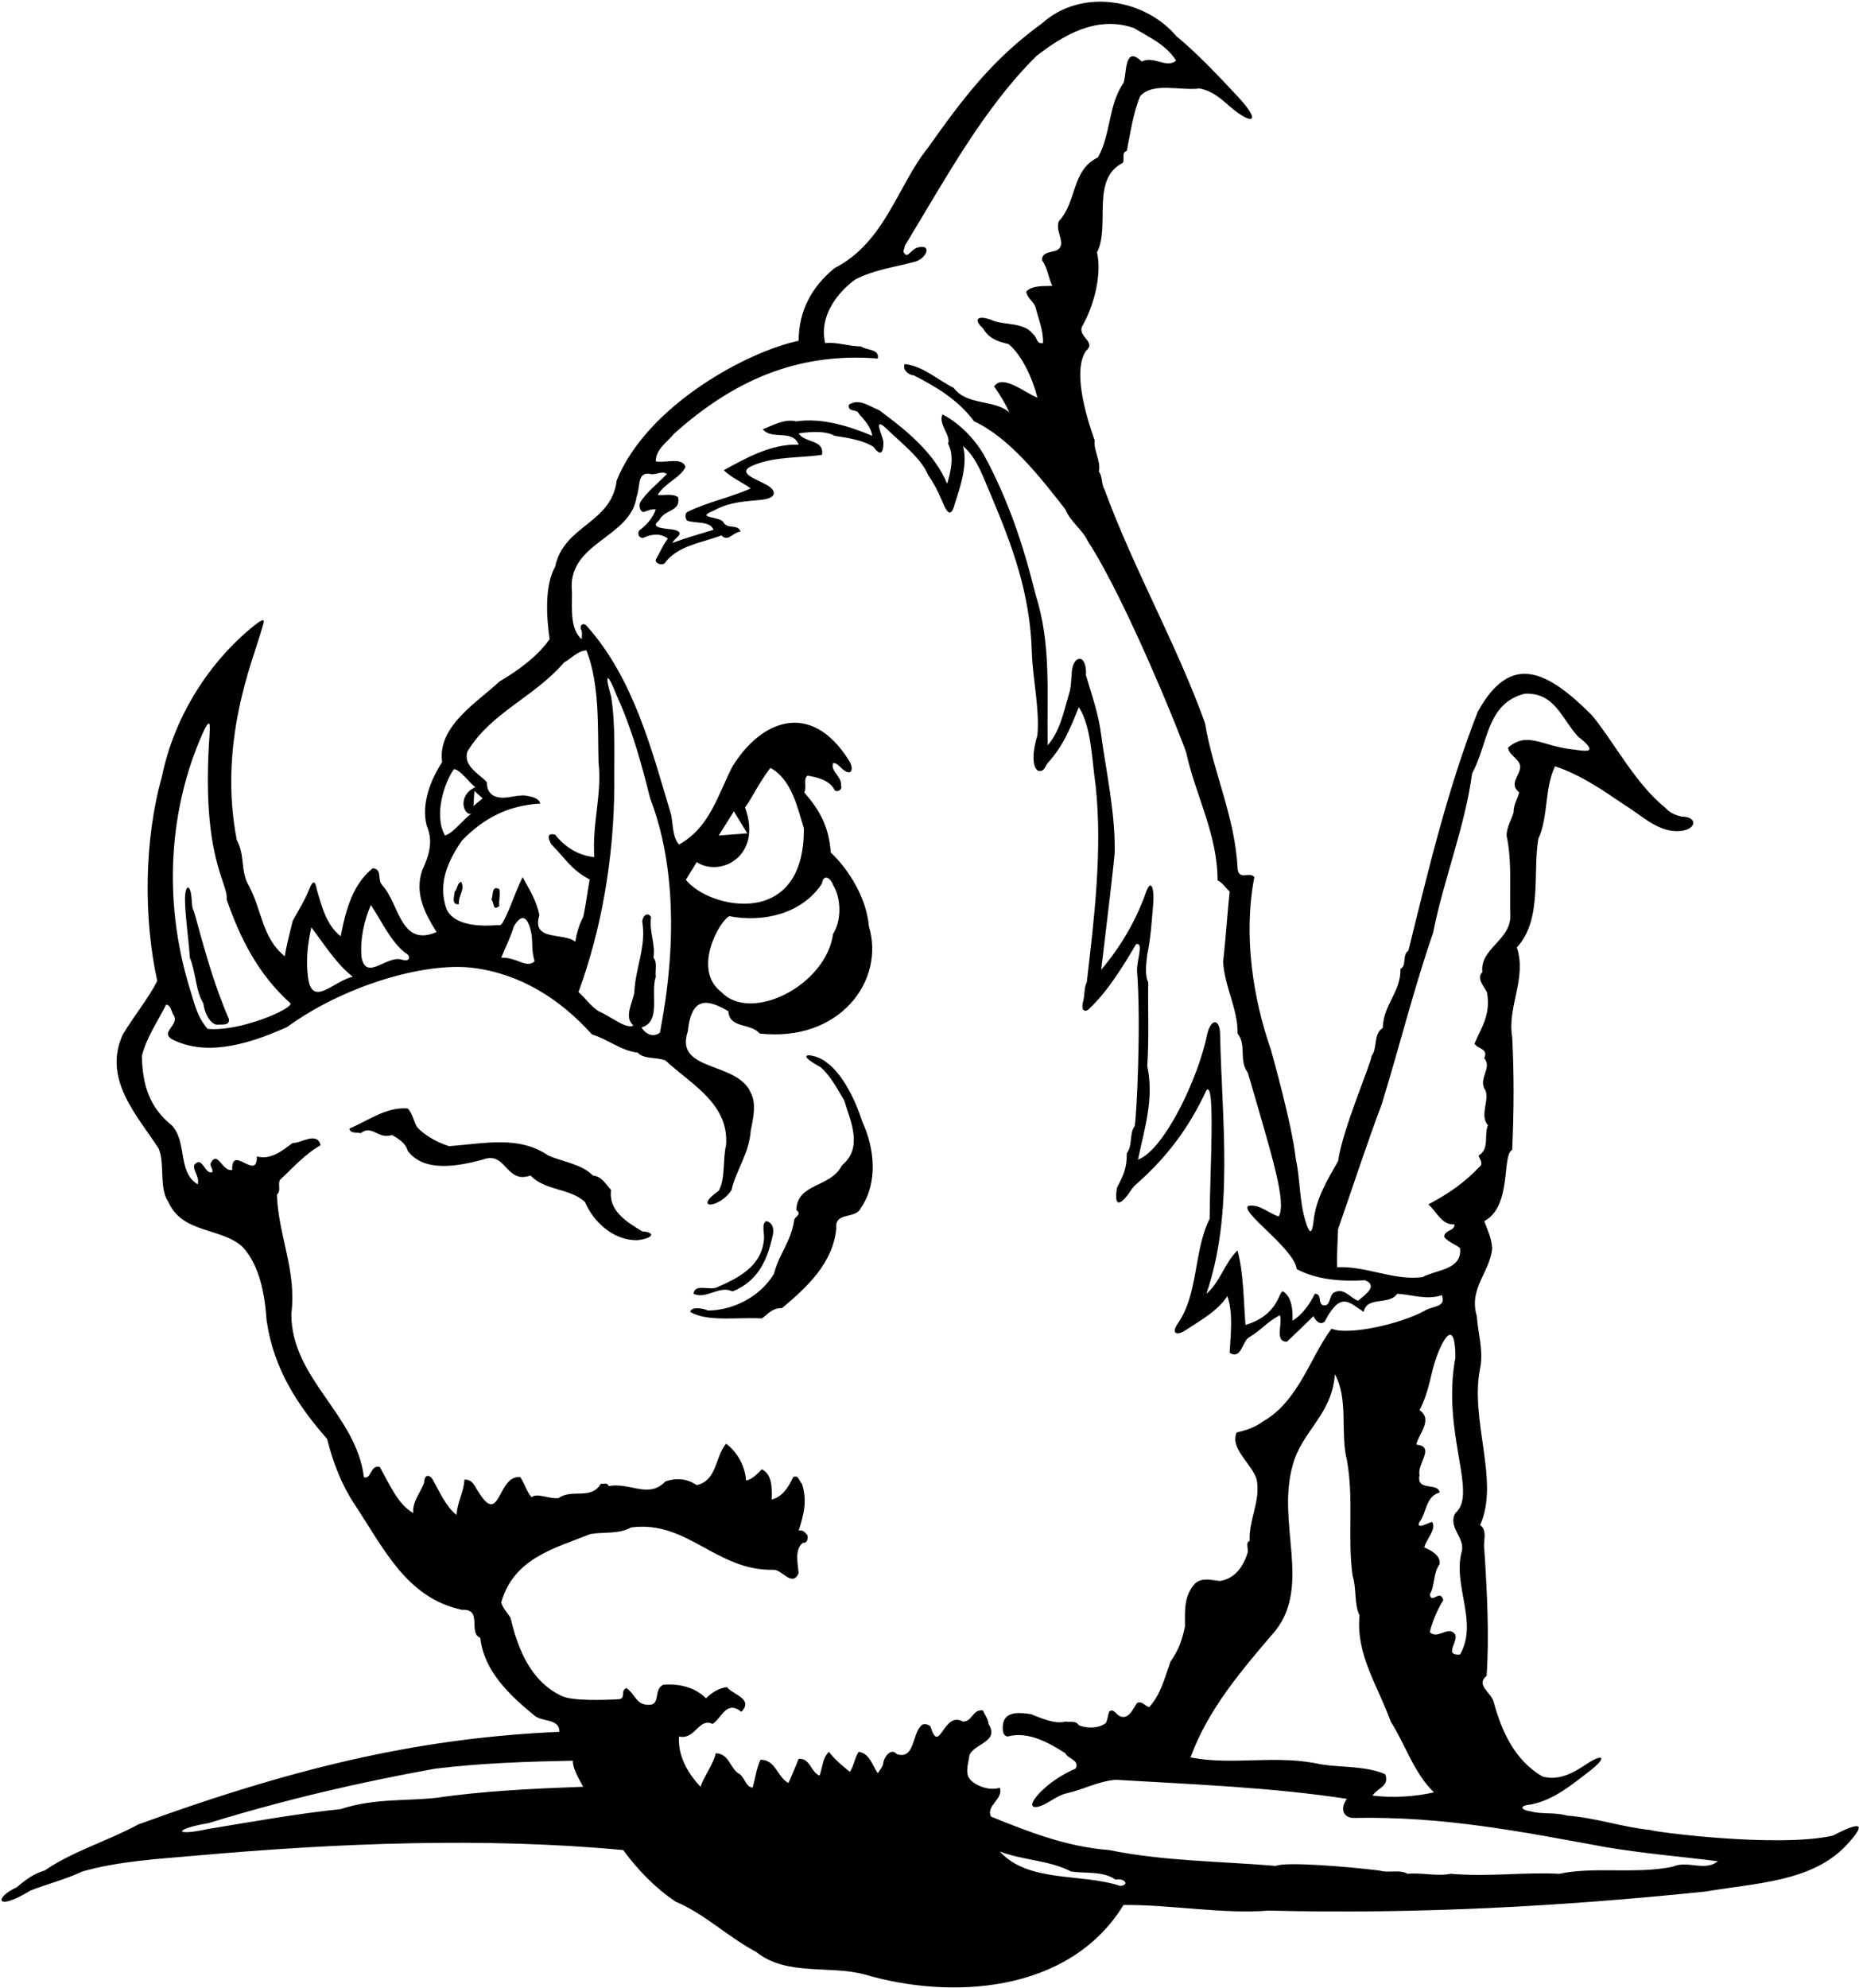 <?xml version="1.0" encoding="UTF-8"?>
<svg xmlns="http://www.w3.org/2000/svg" xmlns:xlink="http://www.w3.org/1999/xlink" width="536pt" height="573pt" viewBox="0 0 536 573" version="1.1">
<g id="surface1">
<path style=" stroke:none;fill-rule:nonzero;fill:rgb(0%,0%,0%);fill-opacity:1;" d="M 528.469 529.168 C 512.363 532.793 475.859 527.961 475.996 527.559 C 467.809 526.754 460.43 524.07 451.84 523.398 C 448.32 522.363 444.559 523.086 441.359 522.176 C 439.188 521.945 437.176 520.602 441.508 520.176 C 448.137 518.812 453.152 514.504 458.117 510.723 C 463.547 506.586 462.461 505.156 457.145 508.73 C 453.375 511.262 449.258 513.391 444.727 512.125 C 436.676 507.43 432.918 498.973 430.637 490.52 C 429.828 487.836 425.402 485.688 428.621 483.137 C 429.43 471.73 428.758 458.848 427.953 446.367 C 427.551 444.621 429.023 441.133 426.742 439.656 C 432.477 427.109 423.754 409.441 426.742 394.566 C 427.816 389.332 426.074 384.098 425.805 379.402 C 423.391 371.348 429.695 366.652 430.234 359.809 C 429.965 356.586 429.023 354.977 427.953 352.023 C 436.059 347.707 432.926 332.945 436.004 331.492 C 436.539 319.949 436.539 309.078 436.004 298.879 C 434.527 290.289 440.297 281.973 437.344 273.113 C 444.727 265.195 441.906 251.777 443.52 241.844 C 446.473 235.535 445.262 227.352 448.352 220.91 C 456 223.461 462.039 227.754 468.613 232.184 C 473.422 235.09 478.316 240.227 484.629 239.539 C 489.238 239.039 489.516 235.426 484.875 235.406 C 483.281 235.02 481.492 234.434 480.156 232.855 C 471.566 226.008 465.395 213.93 458.953 206.148 C 446.016 193.211 435.52 187.98 426.074 205.207 C 417.484 227.082 411.848 250.703 406.078 274.055 C 404.199 275.262 405.676 278.348 403.797 279.285 C 403.93 285.996 398.828 289.621 398.695 296.328 C 395.879 298.074 397.219 302.234 395.477 304.383 C 395.34 306.531 387.074 325.562 385.812 334.711 C 382.926 339.82 379.484 345.301 378.766 351.754 C 378.387 355.141 377.801 356.551 376.465 352.211 C 374.559 346.035 374.926 340.016 373.602 334.039 C 372.527 323.977 366.621 303.441 366.488 302.773 C 361.254 287.742 358.434 269.758 361.656 252.848 C 360.312 251.105 357.102 253.992 356.824 250.301 C 356.152 235.672 349.715 222.387 347.43 208.43 C 339.109 185.348 326.898 164.145 318.441 141.059 C 317.504 139.586 317.906 137.168 316.832 135.961 C 317.504 132.875 315.223 129.785 315.625 126.969 C 314.281 123.078 308.789 107.711 313.074 101.203 C 316.297 98.52 310.66 97.176 312.004 94.09 C 315.355 88.32 317.773 79.191 316.297 72.754 C 320.188 65.234 314.418 51.684 323.676 46.984 C 324.48 46.047 323.141 44.031 324.887 43.496 C 325.961 38.129 326.766 32.355 328.777 27.66 C 332.535 23.633 340.184 26.184 345.82 25.512 C 349.555 26.148 352.113 28.523 354.664 30.746 C 360.367 35.715 364.309 35.941 357.094 28.062 C 351.457 22.023 345.418 15.582 339.109 10.348 C 329.984 -0.387 311.734 -3.477 300.461 6.727 C 285.969 17.191 277.379 28.734 267.582 42.559 C 258.723 53.562 255.234 69.801 240.605 77.312 C 234.164 82.547 230.273 89.527 230.273 98.25 C 215.902 101.18 186.668 116.656 177.801 138.512 C 176.324 150.992 162.504 151.395 160.086 163.336 C 157 168.703 157.535 177.832 158.477 184.273 C 154.852 189.371 149.215 193.398 143.98 196.484 C 137.941 202.254 126 209.234 127.477 219.703 C 124.391 224.398 121.301 231.645 123.047 238.086 C 125.059 242.785 123.586 246.809 121.703 250.969 C 119.422 257.816 122.777 263.719 125.863 268.684 C 115.398 273.246 115.129 260.363 110.164 255.133 C 108.688 253.387 110.297 250.566 107.48 250.301 C 101.672 254.887 99.695 262.379 98.219 269.895 C 94.141 266.656 92.852 261.594 91.379 256.531 C 91.223 255.996 90.797 252.234 89.242 256.152 C 87.883 259.586 85.934 262.629 84.398 265.465 C 83.594 268.82 82.652 272.176 82.117 275.664 C 75.539 270.43 75.539 262.379 71.781 255.398 C 69.23 251.105 70.707 246.543 68.293 242.246 C 62.766 214.098 72.941 190.352 75.359 181.77 C 75.988 179.535 77.188 177.219 73.418 180.23 C 60.402 190.637 50.242 206.469 46.688 223.863 C 41.586 241.98 41.32 264.523 45.344 282.777 C 42.93 287.605 38.637 292.84 35.414 298.211 C 29.508 311.094 39.574 321.559 45.746 331.09 C 47.625 335.516 45.746 342.496 48.566 346.52 C 52.59 355.648 63.598 353.77 69.902 359.406 C 75.004 364.906 76.344 373.363 76.883 380.742 C 78.895 394.566 85.738 405.031 94.328 414.828 C 95.938 421.406 98.488 427.98 102.113 433.484 C 110.945 446.855 117.328 460.672 133.246 464.082 C 139.285 463.68 134.855 470.789 138.48 472.133 C 139.555 481.797 146.934 488.641 153.914 494.41 C 156.195 496.559 161.293 495.215 161.293 499.242 C 123.594 500.922 88.461 508.211 39.844 525.949 C 30.984 530.781 21.055 533.598 12.867 539.234 C 9.914 540.039 7.5 541.785 4.816 544.066 C -1.66 546.996 -1.438 551.246 8.77 545 C 13.68 543.059 18.742 541.863 23.738 539.504 C 34.07 536.551 45.613 535.879 56.348 534.941 C 97.148 531.316 139.555 529.57 179.68 533.328 C 183.84 538.965 188.805 544.199 194.844 548.227 C 203.164 551.715 209.742 558.289 218.062 562.719 C 226.785 569.699 238.996 566.477 249.195 569.16 C 273.711 576.426 308.109 574.898 323.945 549.164 C 337.77 549.031 352.395 551.848 365.816 550.777 C 408.629 551.848 450.363 549.566 491.832 545.273 C 506.273 542.809 522.566 542.5 532.438 531.852 C 538.184 525.652 536.812 524.797 528.469 529.168 Z M 385.812 354.305 C 389.973 342.359 394.133 329.613 398.426 318.203 C 403.395 302.102 407.82 284.387 413.188 268.953 C 416.277 253.387 422.316 238.625 424.461 222.922 C 429.16 214.336 428.488 202.793 439.629 199.973 C 448.312 199.613 450.168 207.062 454.941 212.273 C 461.891 217.758 456.32 216.348 453.449 216.039 C 444.445 215.07 440.418 210.711 434.797 215.539 C 435.199 218.09 438.688 218.895 438.285 221.578 C 437.746 223.996 435.199 226.145 438.016 228.426 C 437.48 230.57 436.406 231.781 436.406 234.195 C 435.867 236.211 434.395 238.355 434.395 240.906 C 436.004 248.555 435.199 256.34 435.469 264.121 C 435.469 271.102 426.609 273.516 427.414 280.227 C 425.402 282.105 428.359 284.855 428.762 286.199 C 429.836 292.641 427.145 296.062 425.133 300.895 C 426.207 302.504 429.16 302.234 427.953 305.055 C 430.234 307.738 426.477 310.555 427.953 313.777 C 429.965 316.461 426.34 321.426 429.023 324.379 C 427.816 327.062 429.562 331.223 426.34 333.102 C 426.477 334.039 427.414 334.711 427.012 335.922 C 422.18 341.02 417.887 343.973 411.848 347.191 C 414.129 349.203 415.738 353.23 419.363 352.965 C 419.496 354.977 416.41 354.438 416.41 356.586 C 417.484 358.062 419.766 358.734 420.973 359.809 C 421.645 366.113 414.129 365.98 410.238 368.129 C 402.184 369.336 393.996 364.906 385.543 365.309 C 385.41 361.148 385.68 358.332 385.812 354.305 Z M 418.289 470.254 C 416.141 469.984 414.262 472.27 412.25 470.523 C 412.922 467.57 414.531 463.812 416.141 461.262 C 415.203 457.906 412.785 462.605 412.25 459.652 C 413.727 457.238 413.188 453.48 415.066 450.93 C 415.473 448.246 412.25 446.77 410.641 446.098 C 411.312 443.551 414.262 440.863 412.922 438.719 C 411.848 438.984 408.09 441.133 409.297 438.719 C 411.312 436.168 411.043 431.336 415.066 430.262 C 414.664 427.176 408.223 430.129 409.297 425.164 C 408.492 422.078 413.996 416.977 408.359 416.441 C 408.895 413.488 413.324 409.328 409.297 406.508 C 412.215 400.871 412.418 395.992 414.203 391.129 C 416.562 384.703 419.605 380.766 419.633 391.344 C 415.59 413.02 426.207 430.664 419.633 436.168 C 417.352 440.195 422.316 443.145 421.512 447.039 C 418.691 456.969 426.34 467.57 420.973 476.965 C 415.203 477.367 422.586 471.598 418.289 470.254 Z M 399.367 511.453 C 393.73 509.039 387.152 509.574 380.98 508.637 C 367.828 505.684 355.617 509.039 343.27 506.621 C 348.234 492.801 358.168 481.258 367.828 469.984 C 378.027 456.836 368.098 439.121 372.66 422.613 C 375.211 412.547 384.066 407.984 384.871 396.176 C 388.898 403.289 386.348 413.086 388.363 421.004 C 390.375 432.277 388.496 443.145 389.973 454.152 C 391.18 457.906 390.375 462.336 391.984 465.691 C 390.91 477.098 397.355 486.09 400.977 496.289 C 405.27 503 407.688 511.188 413.457 516.688 C 408.223 517.895 401.836 518.367 395.742 517.629 C 397.219 515.348 400.844 514.809 399.367 511.453 Z M 194.441 124.957 C 210.949 110.195 229.336 101.473 253.09 103.352 C 253.625 100.531 249.867 101.066 248.258 99.859 C 244.766 99.859 241.277 98.52 237.922 98.922 C 236.043 90.867 241.816 84.023 246.645 80.535 C 251.879 77.852 257.703 77.047 263.34 75.57 C 267.031 74.898 269.043 70.203 264.613 71.344 C 262.672 71.879 261.812 74.363 260.871 73.152 C 260.066 72.484 260.871 71.68 260.871 70.871 C 272.547 51.684 283.418 31.418 298.852 16.117 C 306.363 10.348 316.027 4.309 326.898 8.066 C 331.328 10.75 336.078 12.766 339.109 17.461 C 336.293 19.879 332.805 15.984 329.18 17.73 C 324.078 12.766 324.887 21.488 323.945 23.902 C 319.516 30.211 320.32 38.801 316.566 45.375 C 308.914 48.996 310.527 58.258 305.293 63.762 C 304.086 66.848 307.84 70.469 304.621 72.215 C 303.145 72.754 300.328 72.617 300.461 75.031 C 302.203 77.582 302.203 79.996 303.414 82.414 C 301.133 82.547 297.777 82.145 295.898 84.023 C 296.164 86.035 297.91 86.711 298.582 88.586 C 299.387 91.941 300.863 95.164 300.73 98.922 C 298.715 99.188 299.117 97.312 297.91 96.371 C 295.219 92.781 289.781 93.859 286.062 92.336 C 282.082 90.703 280.383 91.941 283.402 94.629 C 285.137 97.465 287.262 98.383 290.797 99.188 C 294.691 102.41 297.777 109.254 299.117 114.621 C 295.496 113.281 289.105 107.711 286.637 111.402 C 288.246 113.684 289.727 116.098 291.066 118.918 C 286.637 115.023 278.855 117.039 274.965 111.805 C 270.133 109.391 266.105 105.496 260.871 104.961 C 260.066 106.438 261.945 108.18 263.422 108.18 C 269.996 111.535 276.305 115.293 280.867 121.469 C 291.066 126.164 300.059 137.703 307.172 146.832 C 308.512 150.32 312.27 152.871 313.613 155.957 C 325.02 173.402 341.797 215.539 342.062 217.152 C 344.746 229.363 351.055 240.504 351.055 253.789 C 352.664 254.594 353.336 255.938 354.543 257.012 C 353.871 263.449 353.336 271.367 352.664 277.273 C 353.066 284.52 356.961 290.828 356.824 297.941 C 359.508 301.297 357.094 305.723 359.777 309.215 C 367.055 334.195 370.969 346.59 368.688 350.684 C 365.469 349.609 363.402 347.191 360.047 347.594 C 356.879 348.938 373.316 360.008 373.867 365.848 C 379.641 368.934 386.754 369.469 393.598 369.066 C 397.355 370.68 393.785 373.094 391.582 374.973 C 389.168 374.168 387.559 370.945 384.469 372.691 C 383.129 373.766 383.664 376.984 381.25 376.18 C 380.043 375.375 381.113 372.961 379.102 372.961 C 377.492 376.18 375.48 378.996 372.66 380.742 C 372.797 377.387 372.391 373.898 369.977 372.289 C 368.637 371.887 368.957 379 359.105 381.949 C 358.57 375.105 358.57 367.188 356.824 360.48 C 353.203 363.836 351.727 369.738 347.836 372.961 C 355.844 349.566 352.289 322.926 351.781 297.938 C 351.699 293.992 349.363 293.246 348.102 297.941 C 345.688 310.422 335.742 331.492 328.105 334.309 C 329.984 325.316 332.805 316.73 330.789 307.336 C 331.328 298.613 330.926 291.633 331.059 283.18 C 329.984 280.898 330.52 277.543 330.789 275.129 C 331.828 270.141 332.062 265.633 332.488 260.738 C 332.887 256.207 331.891 252.324 330.02 258.348 C 327.078 266.16 322.875 273.23 317.504 279.555 C 318.711 269.223 321.531 246.676 321.395 245.066 C 321.531 234.195 318.848 221.848 317.504 211.918 C 316.797 205.953 314.719 200.141 313.105 194.652 C 313.434 188.324 309.441 188.691 309.035 193.637 C 308.855 195.793 308.848 198.094 308.242 199.973 C 306.633 205.477 305.559 210.844 302.07 214.871 C 301.805 199.438 303.145 185.75 298.582 171.391 C 294.961 156.762 290.664 144.012 283.688 131.129 C 281.004 126.566 276.84 122.137 271.742 119.453 C 270.398 122.273 274.289 125.492 273.352 127.906 C 275.23 131.398 274.156 135.961 273.086 139.449 C 269.324 130.324 260.738 123.613 253.488 118.246 C 250.672 117.172 247.855 114.758 244.766 116.637 C 244.23 118.918 247.184 117.844 247.586 119.184 C 249.062 120.93 251.211 123.078 251.477 125.629 C 244.766 122.809 236.984 120.395 229.602 121.469 C 226.246 120.66 223.027 122.539 219.941 123.746 C 222.488 126.969 228.527 123.613 230.273 128.176 C 222.223 127.906 214.84 132.203 208.668 135.559 C 211.082 137.84 214.035 139.047 216.449 140.793 C 211.219 143.207 203.836 144.816 198.336 147.504 C 197.262 148.039 197.664 149.516 198.066 150.051 C 200.215 150.992 204.773 150.051 205.715 152.734 C 201.285 154.078 197.93 155.016 193.906 156.492 C 194.309 155.152 197.93 153.676 194.441 152.734 C 192.832 152.332 186.793 152.469 190.012 150.051 C 191.621 146.695 196.32 147.637 195.516 143.34 C 193.906 142.133 191.223 142.938 189.609 142.672 C 191.891 139.047 195.918 137.973 197.664 134.617 C 196.723 131.664 191.891 133.547 189.074 133.008 C 189.074 129.52 192.297 127.504 194.441 124.957 Z M 134.855 216.48 C 141.836 205.207 153.777 201.184 162.637 190.984 C 164.785 189.773 166.527 187.629 169.078 187.492 C 172.969 197.289 172.301 210.039 172.566 219.703 C 173.641 228.961 170.688 237.148 171.359 247.078 C 166.93 246.676 162.906 244.262 160.086 240.637 C 157.27 239.832 158.262 242.359 159.012 243.453 C 162.906 247.348 164.785 250.836 170.016 253.52 C 169.348 257.145 168.945 260.902 168.141 264.391 C 166.93 266.672 166.262 269.09 165.855 271.504 C 162.637 268.684 153.109 271.504 155.523 263.855 C 154.688 259.523 152.484 256.227 150.691 252.848 C 148.41 257.41 147.336 261.57 144.922 266 C 144.789 266.27 144.25 266.941 143.578 266.672 C 139.137 267.074 131.234 267.074 128.816 262.242 C 126 254.594 129.355 247.883 133.246 242.246 C 139.555 235.805 146.531 232.184 155.793 231.645 C 155.391 230.035 153.242 229.633 151.633 229.363 C 150.141 229.156 148.352 229.562 146.629 229.824 C 143.266 230.336 140.359 229.438 140.359 225.473 C 138.348 223.191 133.246 220.773 134.855 216.48 Z M 176.203 200.785 C 174.195 193.938 175.203 193.77 177.715 200.273 C 182.496 210.773 185.098 220.816 187.465 230.164 C 198.52 258.855 191.137 292.551 190.281 297.672 C 188.27 299.281 185.941 297.941 184.969 296.172 C 190.738 294.562 187.465 286.535 189.074 281.566 C 188.805 279.688 189.609 277.543 188.402 276.066 C 189.074 272.176 187.062 268.281 187.73 264.391 C 186.793 262.781 185.27 263.887 185.184 265.734 C 186.391 272.844 183.168 279.152 182.902 285.996 C 182.363 289.352 179.812 293.109 182.633 295.66 C 180.402 296.766 175.922 292.84 172.566 291.5 C 170.152 289.891 169.012 287.945 166.797 285.996 C 173.371 268.016 176.996 247.75 177.129 226.41 C 177.02 218.832 177.555 209.211 176.203 200.785 Z M 154.137 277.125 C 151.719 279.273 149.203 275.965 144.52 276.066 C 145.727 273.113 147.336 269.895 148.145 267.074 C 150.039 263.887 151.855 263.414 153.035 268.324 C 153.805 271.523 153.035 273.273 154.137 277.125 Z M 136.5 232.355 L 136.785 228 L 139.16 230.156 Z M 130.852 221.758 C 132.598 221.625 135.742 226.219 137.086 226.891 C 131.586 229.457 133.785 235.324 135.984 234.59 C 134.242 235.398 130.566 240.422 128.285 240.824 C 124.984 234.957 128.168 225.516 130.852 221.758 Z M 106.941 260.902 C 109.762 265.062 112.578 271.367 116.875 274.723 C 118.352 275.262 118.449 277.363 116.203 276.738 C 111.641 274.992 105.734 283.047 104.258 276.066 C 103.723 270.832 105.062 265.062 106.941 260.902 Z M 89.766 267.344 C 93.172 271.773 97.012 277.945 101.711 281.566 C 96.082 282.844 90.035 290.559 88.824 281.836 C 88.156 276.602 88.691 272.309 89.766 267.344 Z M 58.398 211.496 C 61.078 205.484 60.406 210.41 60.441 211.492 C 57.836 247.281 66.012 254.727 65.34 259.289 C 69.23 270.43 74.332 280.762 83.727 289.219 C 84.676 290.672 69.352 297.492 59.84 296.598 C 56.617 292.707 56.215 289.621 54.738 285.059 C 46.641 258.734 49.086 232.379 58.398 211.496 Z M 125.598 518.297 C 116.07 519.238 107.746 518.434 98.219 521.52 C 85.508 522.859 72.977 525.121 60.094 527.234 C 49.336 529.551 50.676 527.09 60.086 525.57 C 82 518.852 103.238 513.852 125.598 509.844 C 139.152 508.234 151.766 507.832 165.188 507.562 C 165.051 509.441 166.445 511.992 168.141 515.078 C 153.777 515.613 139.285 516.285 125.598 518.297 Z M 323.008 543.664 C 311.598 539.906 296.57 542.855 288.246 533.73 C 294.824 536.281 302.742 536.281 308.781 539.504 C 313.477 540.172 317.895 539.301 321.652 541.852 C 324.168 541.348 325.844 543.359 323.008 543.664 Z M 482.168 538.16 C 471.434 540.309 459.758 538.027 449.559 540.172 C 438.957 539.637 429.562 541.113 418.289 540.172 C 414.129 540.977 410.238 539.77 405.809 540.172 C 403.797 538.832 400.172 540.039 397.758 539.234 C 388.324 538.07 370.801 536.652 367.828 537.891 C 351.859 536.551 335.621 536.551 319.785 533.328 C 307.438 532.391 296.301 527.961 285.699 523.668 C 284.223 520.445 289.457 518.566 288.246 515.348 C 285.414 516.352 281.391 514.844 279.793 513.066 C 278.051 511.188 279.258 508.234 279.523 505.953 C 280.867 502.598 288.246 502.195 285.027 496.961 C 284.895 495.484 283.953 494.41 283.418 493.07 C 280.328 492.668 280.465 496.289 277.645 496.289 C 271.875 493.07 270.938 506.355 268.254 497.633 C 267.582 497.094 266.371 496.691 265.703 497.363 C 262.883 499.914 263.824 507.293 258.59 505.684 C 256.98 503.805 255.102 506.219 254.699 507.965 C 254.699 509.172 253.758 510.113 253.09 511.188 C 251.609 509.172 250.805 505.414 247.586 505.012 C 246.379 506.758 246.242 509.039 245.035 510.785 C 242.887 509.039 240.742 507.293 238.996 505.012 C 237.117 506.891 237.254 509.172 236.312 511.855 C 233.762 510.918 233.629 506.758 230.273 507.027 C 229.336 509.309 228.262 511.992 227.32 514.004 C 223.965 512.125 223.699 507.293 219.27 507.293 C 218.062 509.844 217.793 512.66 216.988 515.348 C 214.84 515.078 214.707 511.992 212.828 511.188 C 210.41 509.441 210.145 505.551 206.387 505.414 C 205.578 508.77 203.031 511.992 201.957 515.078 C 198.469 511.32 195.383 506.355 195.785 500.586 C 200.48 501.656 201.422 495.082 205.445 496.961 C 208.129 495.352 209.34 489.98 213.766 493.473 C 217.391 489.715 211.219 488.508 209.605 486.359 C 207.324 486.629 205.312 487.836 203.566 489.578 C 200.48 486.492 196.051 485.285 191.223 485.688 C 188.27 487.031 190.684 491.727 186.793 491.457 C 183.305 491.324 183.168 488.371 180.617 486.629 C 178.738 487.297 180.617 489.715 178.34 489.848 C 173.91 490.117 164.805 490.352 161.965 488.91 C 153.109 484.75 149.352 475.621 147.203 466.363 C 146.266 464.887 144.922 463.547 144.52 461.934 C 148.145 449.184 159.816 446.367 170.285 442.207 C 174.578 441.535 178.203 442.34 181.961 440.328 C 198.199 438.18 206.387 452.809 222.895 452.539 C 225.441 452.273 228.395 457.773 230.273 453.48 C 230.004 450.66 229.066 446.637 231.48 444.758 C 232.824 444.891 232.957 443.551 232.824 442.609 C 232.152 441.805 231.48 440.863 230.273 441.27 C 231.75 436.57 232.824 432.68 231.215 427.715 C 230.406 427.043 230.273 425.027 228.664 425.836 C 227.453 428.52 225.711 431.473 222.488 432.277 C 222.625 428.922 222.625 425.027 219.672 423.555 C 218.465 424.762 216.719 426.641 215.109 426.773 C 214.84 422.48 212.426 418.453 209.34 416.172 C 206.117 420.062 206.789 426.773 200.883 428.117 C 198.066 426.238 195.113 425.969 191.891 427.043 C 186.926 432.141 181.961 427.312 175.52 428.383 C 175.117 427.312 174.043 427.848 173.238 427.715 C 170.422 432.547 164.918 429.055 161.027 431.871 C 158.074 432.141 154.988 430.262 153.242 431.605 C 151.766 429.859 151.363 427.848 150.02 425.836 C 143.445 425.027 144.25 440.195 138.078 430.262 C 136.871 428.652 136.469 426.504 133.918 426.504 C 133.648 430.398 131.902 432.812 131.637 436.703 C 128.68 434.461 126.766 430.129 124.793 426.562 C 123.906 425.031 122.363 424.93 122.312 427.316 C 121.34 430.27 118.809 432.82 119.156 436.168 C 114.727 433.754 112.176 427.578 109.492 422.883 C 106.676 422.211 107.078 426.641 104.93 425.836 C 102.648 407.582 83.996 397.52 83.996 378.73 C 85.605 366.383 80.238 356.184 79.836 344.375 C 81.176 343.301 79.969 341.289 80.773 340.078 C 84.398 336.727 87.887 332.699 92.449 330.148 C 91.375 325.988 86.543 329.746 84.398 329.477 C 81.309 331.758 78.09 334.441 74.062 333.371 C 74.199 340.75 66.684 329.613 66.953 337.262 C 64.133 337.934 62.809 331.492 60.777 335.246 C 60.375 336.32 61.582 336.859 61.18 337.934 C 58.898 338.605 58.363 332.832 55.945 335.922 C 55.812 337.934 57.559 339.141 57.02 341.422 C 51.113 337.934 54.066 329.211 49.504 324.379 C 42.93 319.145 41.051 312.434 40.914 304.383 C 42.258 299.016 45.48 294.453 47.895 289.621 C 49.371 289.754 49.371 291.77 50.176 292.84 C 51.52 295.66 46.285 297.402 49.504 299.551 C 58.578 304.203 69.805 301.945 82.785 296.062 C 99.254 284.062 122.422 277.363 136.117 278.984 C 149.684 280.594 161.312 287.762 170.688 298.211 C 175.25 299.551 179.008 302.906 183.84 303.441 C 185.719 305.457 189.344 304.652 191.891 305.723 C 199.273 312.57 210.277 318.203 209.34 330.148 C 208.355 334.176 209.172 339.785 207.258 343.242 C 199.641 348.602 207.246 348.602 210.949 343.031 C 212.023 337.797 216.047 332.43 216.449 325.988 C 217.121 322.633 218.195 318.203 216.449 314.984 C 212.559 305.859 194.309 309.078 198.336 297.27 C 199.414 286.199 205.008 288.66 210.008 291.5 C 210.277 296.598 216.586 294.855 219 297.941 C 242.102 300.535 255.258 282.691 250.539 267.074 C 249.867 259.156 245.035 250.969 239.531 245.738 C 238.996 238.223 236.312 233.523 231.883 228.426 C 232.688 226.949 231.48 224.531 232.824 223.594 C 235.371 223.996 239.398 224.938 240.605 227.754 C 241.41 228.559 243.023 227.621 242.484 226.41 C 242.754 223.863 239.398 222.387 240.203 219.969 C 240.996 219.863 241.766 220.609 242.547 221.371 C 245.383 224.137 246.48 221.926 244.734 219.152 C 233.707 201.691 219.359 207.688 211.219 220.91 C 207.059 228.828 204.773 238.488 195.785 243.453 C 193.906 241.441 194.039 237.414 193.504 234.867 C 187.867 216.078 182.766 195.812 169.348 180.648 C 168.551 179.508 167.207 179.734 167.469 181.32 C 168.004 182.125 167.734 183.332 167.734 184.273 C 164.383 181.453 164.918 175.684 164.918 170.719 C 163.309 156.227 181.961 155.285 183.57 143.074 C 184.645 140.793 183.57 135.824 187.465 136.633 C 189.207 137.035 190.684 135.559 192.297 136.633 C 189.879 139.18 186.254 142 184.512 144.953 C 184.109 146.43 184.934 147.973 185.852 147.504 C 186.793 147.234 187.73 146.695 189.074 146.832 C 188.27 149.246 186.656 151.125 184.242 153.004 C 183.57 154.48 184.934 155.52 185.852 154.883 C 188 153.941 190.551 153.676 192.562 155.285 C 191.086 157.164 190.281 159.312 189.074 161.324 C 188.793 162.398 190.684 163.07 191.621 162.398 C 195.246 157.297 202.359 156.492 207.996 154.348 C 210.008 156.359 211.102 153.508 213.496 153.273 C 212.828 150.992 209.875 152.602 208.668 150.723 C 207.996 148.711 200.078 149.516 205.715 147.234 C 210.34 144.652 214.703 144.57 219.504 144.086 C 224.16 143.617 223.898 141.348 221.07 139.793 C 217.566 137.863 211.777 136.152 217.66 133.945 C 223.965 131.531 230.543 132.07 236.984 131.129 C 237.789 126.699 232.152 127.773 230.273 124.957 C 231.75 124.688 237.789 123.883 240.605 125.629 C 244.098 126.164 248.793 126.836 251.879 128.848 C 254.836 132.988 254.73 128.012 254.699 127.34 C 254.641 125.914 251.531 119.957 255.367 123.344 C 259.262 127.238 265.566 131.934 267.582 136.898 C 269.07 139.039 270.43 141.504 271.527 144.199 C 273.312 148.594 274.332 149.066 275.422 144.805 C 275.883 143.004 279.379 134.551 277.645 128.578 C 281.809 132.07 283.551 137.84 285.969 143.34 C 291.738 157.031 297.105 171.254 297.508 188.164 C 297.777 195.812 299.789 204.402 299.117 211.918 C 296.824 219.602 298.582 222.117 299.52 222.254 C 301.133 222.387 301.266 221.043 302.07 219.969 C 306.633 215.004 308.648 209.77 311.062 203.867 C 314.688 209.367 314.82 219.164 315.895 226.41 C 317.906 244.934 315.492 264.793 313.344 283.18 C 312.539 284.688 312.789 286.879 312.285 288.785 C 311.547 291.582 313.047 292.043 314.281 290.559 C 319.516 285.594 323.945 278.348 327.57 272.176 C 329.871 271.605 327.703 276.871 327.84 279.957 C 329.047 295.391 327.688 322.098 327.164 324.648 C 325.555 326.66 326.629 330.281 324.887 332.43 C 324.887 336.859 323.945 338.738 322.066 342.359 C 320.844 349.863 324.426 345.449 325.191 344.422 C 325.957 343.398 326.605 342.18 327.57 341.422 C 336.426 333.637 342.867 325.051 347.836 314.312 C 350.504 311.195 348.828 338.203 348.773 351.352 C 344.098 360.703 345.609 372.793 339.641 381.453 C 337.555 384.477 339.297 385.035 341.547 383.648 C 345.809 380.828 351.141 377.953 353.871 373.629 C 355.617 378.594 354.812 384.367 354.543 390.004 C 357.898 392.016 358.168 386.781 360.047 385.574 C 364.07 383.156 365.012 381.281 369.035 379.133 C 369.844 381.816 367.426 386.781 371.051 386.781 C 373.734 384.23 375.883 382.219 378.699 379.402 C 379.102 380.34 380.445 382.219 381.922 381.012 C 386.57 372.078 388.922 375.434 393.191 378.191 C 394.133 373.496 400.441 376.449 402.855 372.961 C 407.285 373.227 411.312 374.84 415.738 373.363 C 417.082 376.984 412.922 376.449 410.906 377.789 C 403.258 381.949 388.414 385.004 383.934 383.023 C 377.895 390.941 374.406 403.961 364.207 409.73 C 361.926 411.477 358.973 412.414 356.559 412.949 C 354.543 417.648 360.984 421.941 362.328 426.504 C 363.535 432.68 360.047 437.91 360.312 444.219 C 359.105 444.621 359.91 446.367 359.777 447.441 C 358.57 451.469 356.152 455.09 351.727 455.762 C 349.039 455.492 346.762 454.688 344.613 456.434 C 341.258 460.055 341.66 464.352 341.66 468.914 C 340.723 473.074 339.914 475.488 337.5 478.977 C 335.754 483.809 334.684 488.508 331.328 492.129 C 329.984 491.727 329.312 490.25 327.84 490.922 C 326.766 492.398 325.289 496.422 322.336 494.41 C 321.797 494.008 320.859 492.398 319.785 493.473 C 319.383 494.543 319.383 495.754 318.848 496.691 C 316.832 498.301 313.344 498.301 311.062 497.363 C 310.258 495.887 308.242 496.559 307.172 496.289 C 304.086 497.094 300.328 495.352 297.238 494.145 C 294.422 493.738 289.859 493.07 289.188 496.961 C 289.055 498.301 288.938 500.418 290.531 500.586 C 296.57 498.973 302.473 502.465 307.172 505.414 C 307.84 507.027 311.465 507.43 310.121 509.844 C 306.566 511.352 302.148 514.07 299.156 517.516 C 296.336 520.754 297.66 521.723 300.879 520.27 C 303.027 519.234 305.25 517.453 307.574 516.957 C 312.004 516.016 316.699 513.469 321.664 513.066 C 344.074 514.406 366.352 515.211 388.363 518.566 C 386.234 521.387 387.289 524.07 390.375 524.07 C 416.141 523.531 439.09 528.094 462.441 532.391 C 473.312 534.27 484.719 535.207 495.32 536.551 C 491.43 539.637 486.73 536.148 482.168 538.16 Z M 214.82 232.758 C 217.02 229.824 218.484 226.156 222.121 221.371 C 228.164 224.594 229.906 232.645 231.785 238.816 C 231.906 264.852 210.516 262.582 201.457 256.801 C 199.699 255.664 198.477 254.578 197.758 253.613 L 200.887 248.523 C 207.484 252.926 219.953 247.059 214.82 232.758 Z M 207.219 240.863 L 211.602 233.895 L 215.453 240.23 Z M 236.984 254.727 C 237.52 251.508 239.668 253.387 240.203 255.133 C 242.621 259.023 242.621 265.465 240.203 269.223 C 238.109 284.188 216.477 294.938 207.996 285.996 C 199.516 279.562 207.395 265.5 210.277 264.121 C 220.074 266 231.215 263.449 236.984 254.727 "/>
<path style=" stroke:none;fill-rule:nonzero;fill:rgb(0%,0%,0%);fill-opacity:1;" d="M 132.977 254.191 C 131.637 254.727 132.039 256.203 131.098 257.012 C 131.047 258.105 130.023 261.035 132.309 260.633 C 132.039 258.219 134.188 256.473 132.977 254.191 "/>
<path style=" stroke:none;fill-rule:nonzero;fill:rgb(0%,0%,0%);fill-opacity:1;" d="M 58.629 289.219 C 58.898 291.633 60.242 294.855 62.387 295.391 C 63.863 295.258 66.281 295.793 66.012 293.781 C 61.582 283.582 59.031 273.918 55.945 262.781 C 55.391 261.891 55.34 260.656 55.273 259.469 C 54.984 254.328 53.215 254.902 53.34 259.691 C 53.484 265.105 54.414 270.891 54.738 276.066 C 56.484 280.227 56.348 285.594 58.629 289.219 "/>
<path style=" stroke:none;fill-rule:nonzero;fill:rgb(0%,0%,0%);fill-opacity:1;" d="M 143.98 256.34 C 141.699 254.996 142.238 258.219 141.699 259.289 C 142.605 260.363 141.969 262.781 143.98 261.172 C 143.715 259.559 144.387 257.816 143.98 256.34 "/>
<path style=" stroke:none;fill-rule:nonzero;fill:rgb(0%,0%,0%);fill-opacity:1;" d="M 238.324 306.262 C 235.648 303.867 227.598 302.75 236.723 307.723 C 239.59 310.379 241.414 313.883 243.426 317.266 C 245.035 322.77 249.062 330.82 242.754 335.922 C 239.531 342.496 229.871 340.887 229.602 348.805 C 231.48 350.277 228.934 350.547 228.934 352.023 C 227.992 358.062 224.637 361.418 223.16 367.188 C 219.27 373.766 211.352 377.789 204.105 377.789 C 202.762 377.121 199.273 376.582 199.004 378.191 C 203.969 381.145 212.691 379.668 219.672 380.07 C 221.281 378.996 222.625 376.984 225.441 377.121 C 232.688 371.078 240.203 364.102 241.145 354.035 C 240.605 349.203 246.781 351.621 248.258 348.133 C 253.09 341.152 252.281 331.223 248.66 323.438 C 246.645 317.133 243.031 309.684 238.324 306.262 "/>
<path style=" stroke:none;fill-rule:nonzero;fill:rgb(0%,0%,0%);fill-opacity:1;" d="M 185.184 354.977 C 180.484 352.156 175.387 348.938 176.191 343.031 C 174.578 341.289 173.508 339.141 170.957 338.871 C 167.602 335.516 162.367 334.98 158.074 333.102 C 149.617 327.332 139.957 329.613 129.488 330.418 C 126.133 329.344 122.645 327.465 120.363 325.051 C 119.289 323.574 119.008 320.922 117.547 319.547 C 111.371 319.012 106.004 323.172 100.77 325.316 C 100.902 326.793 102.781 326.391 103.992 326.66 C 107.344 324.109 108.957 328.539 112.98 327.195 C 114.996 328.27 117.008 329.613 117.547 331.758 C 122.242 337.934 131.504 336.32 139.152 334.309 C 145.996 331.625 145.727 341.422 152.973 338.871 C 157.133 343.301 164.383 342.496 168.676 346.52 C 170.957 352.023 176.727 357.66 183.84 357.527 C 188.984 356.84 188.625 355.145 185.184 354.977 "/>
<path style=" stroke:none;fill-rule:nonzero;fill:rgb(0%,0%,0%);fill-opacity:1;" d="M 211.219 372.289 C 218.867 369.203 221.414 362.762 222.895 355.648 C 223.16 353.77 222.488 352.293 220.879 352.023 C 219.402 352.965 220.609 355.781 220.211 357.797 C 219.27 365.309 212.559 368.531 206.789 371.078 C 204.641 372.152 200.348 369.871 199.945 372.961 C 203.703 374.703 207.324 370.41 211.219 372.289 "/>
</g>
</svg>

